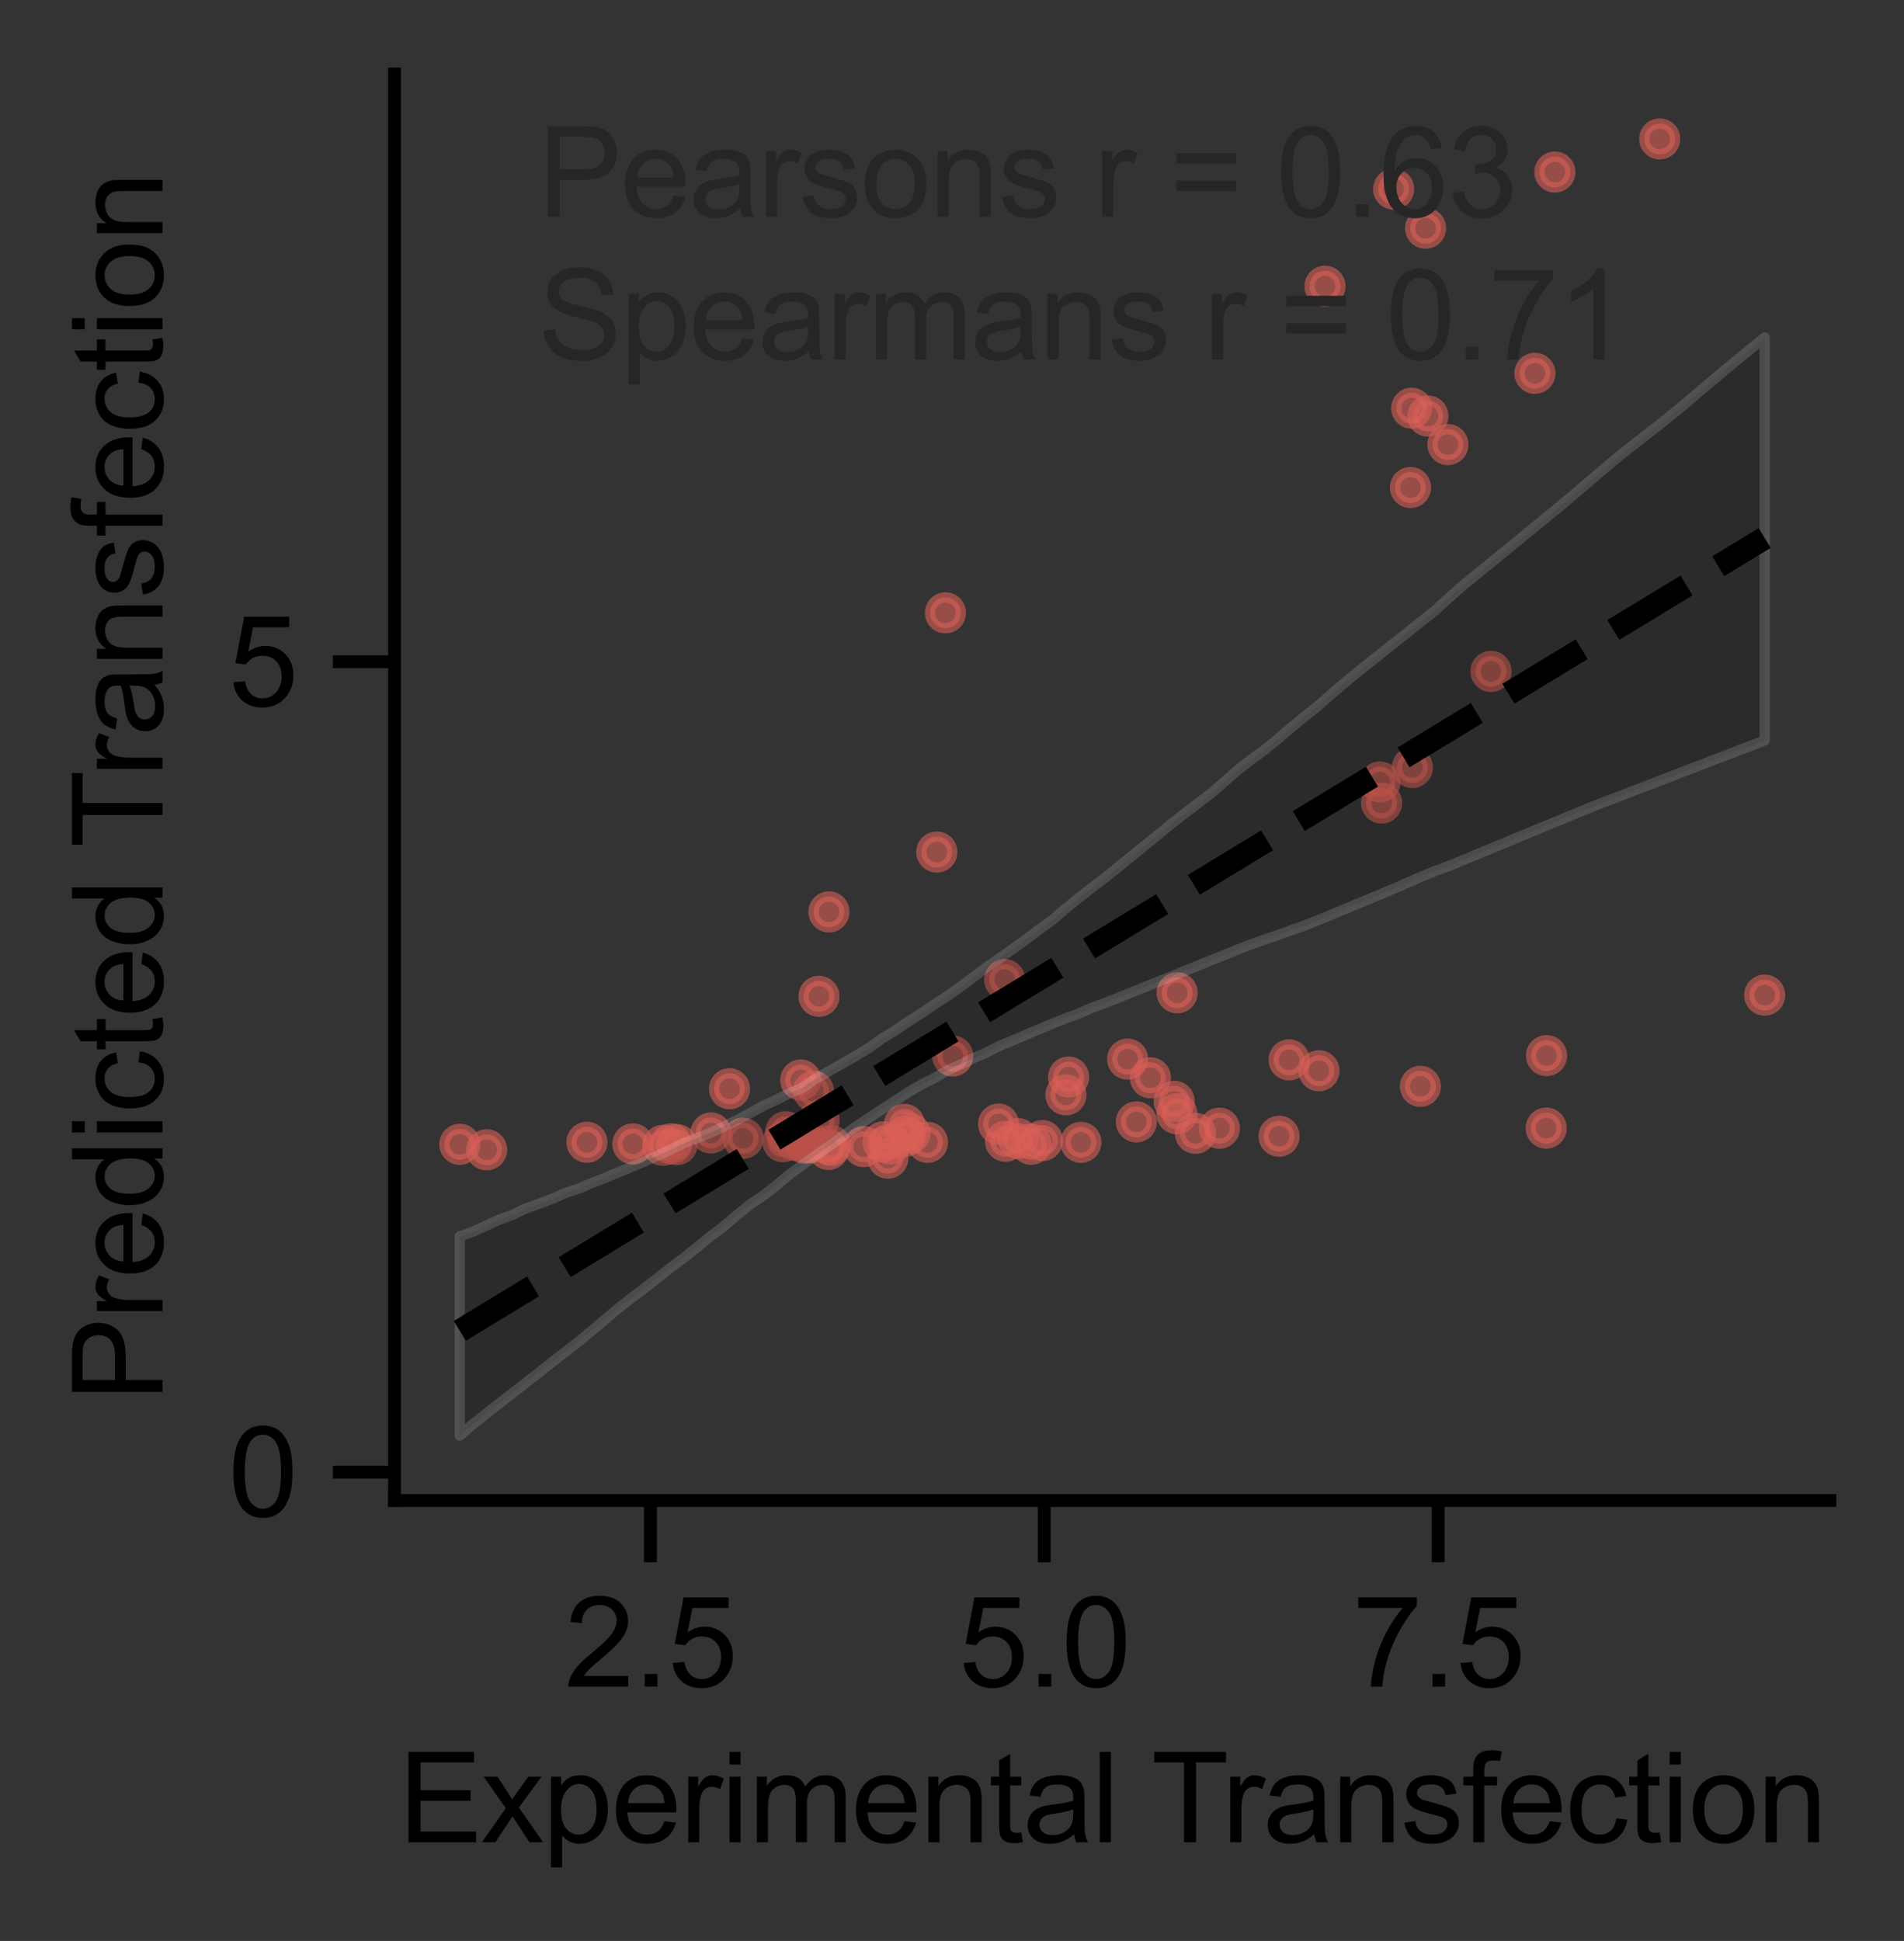 <?xml version="1.0" encoding="utf-8" standalone="no"?>
<!DOCTYPE svg PUBLIC "-//W3C//DTD SVG 1.1//EN"
  "http://www.w3.org/Graphics/SVG/1.1/DTD/svg11.dtd">
<svg xmlns:xlink="http://www.w3.org/1999/xlink" width="185.048pt" height="188.595pt" viewBox="0 0 185.048 188.595" xmlns="http://www.w3.org/2000/svg" version="1.1">
 <rect x="0" y="0" width="185.048" height="188.595" fill="#333333" stroke="none"/>
 <defs>
  <style type="text/css">*{stroke-linejoin: round; stroke-linecap: butt}</style>
 </defs>
 <g id="figure_1">
  <g id="patch_1">
   <path d="M 0 188.595 
L 185.048 188.595 
L 185.048 0 
L 0 0 
L 0 188.595 
z
" style="fill: none"/>
  </g>
  <g id="axes_1">
   <g id="patch_2">
    <path d="M 38.347 145.8 
L 177.847 145.8 
L 177.847 7.2 
L 38.347 7.2 
L 38.347 145.8 
z
" style="fill: none"/>
   </g>
   <g id="matplotlib.axis_1">
    <g id="xtick_1">
     <g id="line2d_1">
      <defs>
       <path id="mcff7a9a313" d="M 0 0 
L 0 6 
" style="stroke: #000000; stroke-width: 1.25"/>
      </defs>
      <g>
       <use xlink:href="#mcff7a9a313" x="63.21" y="145.8" style="stroke: #000000; stroke-width: 1.25"/>
      </g>
     </g>
     <g id="text_1">
      <!-- 2.5 -->
      <g transform="translate(54.87 163.889) scale(0.12 -0.12)">
       <defs>
        <path id="ArialMT-32" d="M 3222 541 
L 3222 0 
L 194 0 
Q 188 203 259 391 
Q 375 700 629 1000 
Q 884 1300 1366 1694 
Q 2113 2306 2375 2664 
Q 2638 3022 2638 3341 
Q 2638 3675 2398 3904 
Q 2159 4134 1775 4134 
Q 1369 4134 1125 3890 
Q 881 3647 878 3216 
L 300 3275 
Q 359 3922 746 4261 
Q 1134 4600 1788 4600 
Q 2447 4600 2831 4234 
Q 3216 3869 3216 3328 
Q 3216 3053 3103 2787 
Q 2991 2522 2730 2228 
Q 2469 1934 1863 1422 
Q 1356 997 1212 845 
Q 1069 694 975 541 
L 3222 541 
z
" transform="scale(0.016)"/>
        <path id="ArialMT-2e" d="M 581 0 
L 581 641 
L 1222 641 
L 1222 0 
L 581 0 
z
" transform="scale(0.016)"/>
        <path id="ArialMT-35" d="M 266 1200 
L 856 1250 
Q 922 819 1161 601 
Q 1400 384 1738 384 
Q 2144 384 2425 690 
Q 2706 997 2706 1503 
Q 2706 1984 2436 2262 
Q 2166 2541 1728 2541 
Q 1456 2541 1237 2417 
Q 1019 2294 894 2097 
L 366 2166 
L 809 4519 
L 3088 4519 
L 3088 3981 
L 1259 3981 
L 1013 2750 
Q 1425 3038 1878 3038 
Q 2478 3038 2890 2622 
Q 3303 2206 3303 1553 
Q 3303 931 2941 478 
Q 2500 -78 1738 -78 
Q 1113 -78 717 272 
Q 322 622 266 1200 
z
" transform="scale(0.016)"/>
       </defs>
       <use xlink:href="#ArialMT-32"/>
       <use xlink:href="#ArialMT-2e" x="55.615"/>
       <use xlink:href="#ArialMT-35" x="83.398"/>
      </g>
     </g>
    </g>
    <g id="xtick_2">
     <g id="line2d_2">
      <g>
       <use xlink:href="#mcff7a9a313" x="101.49" y="145.8" style="stroke: #000000; stroke-width: 1.25"/>
      </g>
     </g>
     <g id="text_2">
      <!-- 5.0 -->
      <g transform="translate(93.15 163.889) scale(0.12 -0.12)">
       <defs>
        <path id="ArialMT-30" d="M 266 2259 
Q 266 3072 433 3567 
Q 600 4063 929 4331 
Q 1259 4600 1759 4600 
Q 2128 4600 2406 4451 
Q 2684 4303 2865 4023 
Q 3047 3744 3150 3342 
Q 3253 2941 3253 2259 
Q 3253 1453 3087 958 
Q 2922 463 2592 192 
Q 2263 -78 1759 -78 
Q 1097 -78 719 397 
Q 266 969 266 2259 
z
M 844 2259 
Q 844 1131 1108 757 
Q 1372 384 1759 384 
Q 2147 384 2411 759 
Q 2675 1134 2675 2259 
Q 2675 3391 2411 3762 
Q 2147 4134 1753 4134 
Q 1366 4134 1134 3806 
Q 844 3388 844 2259 
z
" transform="scale(0.016)"/>
       </defs>
       <use xlink:href="#ArialMT-35"/>
       <use xlink:href="#ArialMT-2e" x="55.615"/>
       <use xlink:href="#ArialMT-30" x="83.398"/>
      </g>
     </g>
    </g>
    <g id="xtick_3">
     <g id="line2d_3">
      <g>
       <use xlink:href="#mcff7a9a313" x="139.77" y="145.8" style="stroke: #000000; stroke-width: 1.25"/>
      </g>
     </g>
     <g id="text_3">
      <!-- 7.5 -->
      <g transform="translate(131.43 163.889) scale(0.12 -0.12)">
       <defs>
        <path id="ArialMT-37" d="M 303 3981 
L 303 4522 
L 3269 4522 
L 3269 4084 
Q 2831 3619 2401 2847 
Q 1972 2075 1738 1259 
Q 1569 684 1522 0 
L 944 0 
Q 953 541 1156 1306 
Q 1359 2072 1739 2783 
Q 2119 3494 2547 3981 
L 303 3981 
z
" transform="scale(0.016)"/>
       </defs>
       <use xlink:href="#ArialMT-37"/>
       <use xlink:href="#ArialMT-2e" x="55.615"/>
       <use xlink:href="#ArialMT-35" x="83.398"/>
      </g>
     </g>
    </g>
    <g id="text_4">
     <!-- Experimental Transfection -->
     <g transform="translate(38.735 179.01) scale(0.12 -0.12)">
      <defs>
       <path id="ArialMT-45" d="M 506 0 
L 506 4581 
L 3819 4581 
L 3819 4041 
L 1113 4041 
L 1113 2638 
L 3647 2638 
L 3647 2100 
L 1113 2100 
L 1113 541 
L 3925 541 
L 3925 0 
L 506 0 
z
" transform="scale(0.016)"/>
       <path id="ArialMT-78" d="M 47 0 
L 1259 1725 
L 138 3319 
L 841 3319 
L 1350 2541 
Q 1494 2319 1581 2169 
Q 1719 2375 1834 2534 
L 2394 3319 
L 3066 3319 
L 1919 1756 
L 3153 0 
L 2463 0 
L 1781 1031 
L 1600 1309 
L 728 0 
L 47 0 
z
" transform="scale(0.016)"/>
       <path id="ArialMT-70" d="M 422 -1272 
L 422 3319 
L 934 3319 
L 934 2888 
Q 1116 3141 1344 3267 
Q 1572 3394 1897 3394 
Q 2322 3394 2647 3175 
Q 2972 2956 3137 2557 
Q 3303 2159 3303 1684 
Q 3303 1175 3120 767 
Q 2938 359 2589 142 
Q 2241 -75 1856 -75 
Q 1575 -75 1351 44 
Q 1128 163 984 344 
L 984 -1272 
L 422 -1272 
z
M 931 1641 
Q 931 1000 1190 694 
Q 1450 388 1819 388 
Q 2194 388 2461 705 
Q 2728 1022 2728 1688 
Q 2728 2322 2467 2637 
Q 2206 2953 1844 2953 
Q 1484 2953 1207 2617 
Q 931 2281 931 1641 
z
" transform="scale(0.016)"/>
       <path id="ArialMT-65" d="M 2694 1069 
L 3275 997 
Q 3138 488 2766 206 
Q 2394 -75 1816 -75 
Q 1088 -75 661 373 
Q 234 822 234 1631 
Q 234 2469 665 2931 
Q 1097 3394 1784 3394 
Q 2450 3394 2872 2941 
Q 3294 2488 3294 1666 
Q 3294 1616 3291 1516 
L 816 1516 
Q 847 969 1125 678 
Q 1403 388 1819 388 
Q 2128 388 2347 550 
Q 2566 713 2694 1069 
z
M 847 1978 
L 2700 1978 
Q 2663 2397 2488 2606 
Q 2219 2931 1791 2931 
Q 1403 2931 1139 2672 
Q 875 2413 847 1978 
z
" transform="scale(0.016)"/>
       <path id="ArialMT-72" d="M 416 0 
L 416 3319 
L 922 3319 
L 922 2816 
Q 1116 3169 1280 3281 
Q 1444 3394 1641 3394 
Q 1925 3394 2219 3213 
L 2025 2691 
Q 1819 2813 1613 2813 
Q 1428 2813 1281 2702 
Q 1134 2591 1072 2394 
Q 978 2094 978 1738 
L 978 0 
L 416 0 
z
" transform="scale(0.016)"/>
       <path id="ArialMT-69" d="M 425 3934 
L 425 4581 
L 988 4581 
L 988 3934 
L 425 3934 
z
M 425 0 
L 425 3319 
L 988 3319 
L 988 0 
L 425 0 
z
" transform="scale(0.016)"/>
       <path id="ArialMT-6d" d="M 422 0 
L 422 3319 
L 925 3319 
L 925 2853 
Q 1081 3097 1340 3245 
Q 1600 3394 1931 3394 
Q 2300 3394 2536 3241 
Q 2772 3088 2869 2813 
Q 3263 3394 3894 3394 
Q 4388 3394 4653 3120 
Q 4919 2847 4919 2278 
L 4919 0 
L 4359 0 
L 4359 2091 
Q 4359 2428 4304 2576 
Q 4250 2725 4106 2815 
Q 3963 2906 3769 2906 
Q 3419 2906 3187 2673 
Q 2956 2441 2956 1928 
L 2956 0 
L 2394 0 
L 2394 2156 
Q 2394 2531 2256 2718 
Q 2119 2906 1806 2906 
Q 1569 2906 1367 2781 
Q 1166 2656 1075 2415 
Q 984 2175 984 1722 
L 984 0 
L 422 0 
z
" transform="scale(0.016)"/>
       <path id="ArialMT-6e" d="M 422 0 
L 422 3319 
L 928 3319 
L 928 2847 
Q 1294 3394 1984 3394 
Q 2284 3394 2536 3286 
Q 2788 3178 2913 3003 
Q 3038 2828 3088 2588 
Q 3119 2431 3119 2041 
L 3119 0 
L 2556 0 
L 2556 2019 
Q 2556 2363 2490 2533 
Q 2425 2703 2258 2804 
Q 2091 2906 1866 2906 
Q 1506 2906 1245 2678 
Q 984 2450 984 1813 
L 984 0 
L 422 0 
z
" transform="scale(0.016)"/>
       <path id="ArialMT-74" d="M 1650 503 
L 1731 6 
Q 1494 -44 1306 -44 
Q 1000 -44 831 53 
Q 663 150 594 308 
Q 525 466 525 972 
L 525 2881 
L 113 2881 
L 113 3319 
L 525 3319 
L 525 4141 
L 1084 4478 
L 1084 3319 
L 1650 3319 
L 1650 2881 
L 1084 2881 
L 1084 941 
Q 1084 700 1114 631 
Q 1144 563 1211 522 
Q 1278 481 1403 481 
Q 1497 481 1650 503 
z
" transform="scale(0.016)"/>
       <path id="ArialMT-61" d="M 2588 409 
Q 2275 144 1986 34 
Q 1697 -75 1366 -75 
Q 819 -75 525 192 
Q 231 459 231 875 
Q 231 1119 342 1320 
Q 453 1522 633 1644 
Q 813 1766 1038 1828 
Q 1203 1872 1538 1913 
Q 2219 1994 2541 2106 
Q 2544 2222 2544 2253 
Q 2544 2597 2384 2738 
Q 2169 2928 1744 2928 
Q 1347 2928 1158 2789 
Q 969 2650 878 2297 
L 328 2372 
Q 403 2725 575 2942 
Q 747 3159 1072 3276 
Q 1397 3394 1825 3394 
Q 2250 3394 2515 3294 
Q 2781 3194 2906 3042 
Q 3031 2891 3081 2659 
Q 3109 2516 3109 2141 
L 3109 1391 
Q 3109 606 3145 398 
Q 3181 191 3288 0 
L 2700 0 
Q 2613 175 2588 409 
z
M 2541 1666 
Q 2234 1541 1622 1453 
Q 1275 1403 1131 1340 
Q 988 1278 909 1158 
Q 831 1038 831 891 
Q 831 666 1001 516 
Q 1172 366 1500 366 
Q 1825 366 2078 508 
Q 2331 650 2450 897 
Q 2541 1088 2541 1459 
L 2541 1666 
z
" transform="scale(0.016)"/>
       <path id="ArialMT-6c" d="M 409 0 
L 409 4581 
L 972 4581 
L 972 0 
L 409 0 
z
" transform="scale(0.016)"/>
       <path id="ArialMT-20" transform="scale(0.016)"/>
       <path id="ArialMT-54" d="M 1659 0 
L 1659 4041 
L 150 4041 
L 150 4581 
L 3781 4581 
L 3781 4041 
L 2266 4041 
L 2266 0 
L 1659 0 
z
" transform="scale(0.016)"/>
       <path id="ArialMT-73" d="M 197 991 
L 753 1078 
Q 800 744 1014 566 
Q 1228 388 1613 388 
Q 2000 388 2187 545 
Q 2375 703 2375 916 
Q 2375 1106 2209 1216 
Q 2094 1291 1634 1406 
Q 1016 1563 777 1677 
Q 538 1791 414 1992 
Q 291 2194 291 2438 
Q 291 2659 392 2848 
Q 494 3038 669 3163 
Q 800 3259 1026 3326 
Q 1253 3394 1513 3394 
Q 1903 3394 2198 3281 
Q 2494 3169 2634 2976 
Q 2775 2784 2828 2463 
L 2278 2388 
Q 2241 2644 2061 2787 
Q 1881 2931 1553 2931 
Q 1166 2931 1000 2803 
Q 834 2675 834 2503 
Q 834 2394 903 2306 
Q 972 2216 1119 2156 
Q 1203 2125 1616 2013 
Q 2213 1853 2448 1751 
Q 2684 1650 2818 1456 
Q 2953 1263 2953 975 
Q 2953 694 2789 445 
Q 2625 197 2315 61 
Q 2006 -75 1616 -75 
Q 969 -75 630 194 
Q 291 463 197 991 
z
" transform="scale(0.016)"/>
       <path id="ArialMT-66" d="M 556 0 
L 556 2881 
L 59 2881 
L 59 3319 
L 556 3319 
L 556 3672 
Q 556 4006 616 4169 
Q 697 4388 901 4523 
Q 1106 4659 1475 4659 
Q 1713 4659 2000 4603 
L 1916 4113 
Q 1741 4144 1584 4144 
Q 1328 4144 1222 4034 
Q 1116 3925 1116 3625 
L 1116 3319 
L 1763 3319 
L 1763 2881 
L 1116 2881 
L 1116 0 
L 556 0 
z
" transform="scale(0.016)"/>
       <path id="ArialMT-63" d="M 2588 1216 
L 3141 1144 
Q 3050 572 2676 248 
Q 2303 -75 1759 -75 
Q 1078 -75 664 370 
Q 250 816 250 1647 
Q 250 2184 428 2587 
Q 606 2991 970 3192 
Q 1334 3394 1763 3394 
Q 2303 3394 2647 3120 
Q 2991 2847 3088 2344 
L 2541 2259 
Q 2463 2594 2264 2762 
Q 2066 2931 1784 2931 
Q 1359 2931 1093 2626 
Q 828 2322 828 1663 
Q 828 994 1084 691 
Q 1341 388 1753 388 
Q 2084 388 2306 591 
Q 2528 794 2588 1216 
z
" transform="scale(0.016)"/>
       <path id="ArialMT-6f" d="M 213 1659 
Q 213 2581 725 3025 
Q 1153 3394 1769 3394 
Q 2453 3394 2887 2945 
Q 3322 2497 3322 1706 
Q 3322 1066 3130 698 
Q 2938 331 2570 128 
Q 2203 -75 1769 -75 
Q 1072 -75 642 372 
Q 213 819 213 1659 
z
M 791 1659 
Q 791 1022 1069 705 
Q 1347 388 1769 388 
Q 2188 388 2466 706 
Q 2744 1025 2744 1678 
Q 2744 2294 2464 2611 
Q 2184 2928 1769 2928 
Q 1347 2928 1069 2612 
Q 791 2297 791 1659 
z
" transform="scale(0.016)"/>
      </defs>
      <use xlink:href="#ArialMT-45"/>
      <use xlink:href="#ArialMT-78" x="66.699"/>
      <use xlink:href="#ArialMT-70" x="116.699"/>
      <use xlink:href="#ArialMT-65" x="172.314"/>
      <use xlink:href="#ArialMT-72" x="227.93"/>
      <use xlink:href="#ArialMT-69" x="261.23"/>
      <use xlink:href="#ArialMT-6d" x="283.447"/>
      <use xlink:href="#ArialMT-65" x="366.748"/>
      <use xlink:href="#ArialMT-6e" x="422.363"/>
      <use xlink:href="#ArialMT-74" x="477.979"/>
      <use xlink:href="#ArialMT-61" x="505.762"/>
      <use xlink:href="#ArialMT-6c" x="561.377"/>
      <use xlink:href="#ArialMT-20" x="583.594"/>
      <use xlink:href="#ArialMT-54" x="609.627"/>
      <use xlink:href="#ArialMT-72" x="666.961"/>
      <use xlink:href="#ArialMT-61" x="700.262"/>
      <use xlink:href="#ArialMT-6e" x="755.877"/>
      <use xlink:href="#ArialMT-73" x="811.492"/>
      <use xlink:href="#ArialMT-66" x="861.492"/>
      <use xlink:href="#ArialMT-65" x="889.275"/>
      <use xlink:href="#ArialMT-63" x="944.891"/>
      <use xlink:href="#ArialMT-74" x="994.891"/>
      <use xlink:href="#ArialMT-69" x="1022.674"/>
      <use xlink:href="#ArialMT-6f" x="1044.891"/>
      <use xlink:href="#ArialMT-6e" x="1100.506"/>
     </g>
    </g>
   </g>
   <g id="matplotlib.axis_2">
    <g id="ytick_1">
     <g id="line2d_4">
      <defs>
       <path id="m0abe93156a" d="M 0 0 
L -6 0 
" style="stroke: #000000; stroke-width: 1.25"/>
      </defs>
      <g>
       <use xlink:href="#m0abe93156a" x="38.347" y="143.047" style="stroke: #000000; stroke-width: 1.25"/>
      </g>
     </g>
     <g id="text_5">
      <!-- 0 -->
      <g transform="translate(22.174 147.342) scale(0.12 -0.12)">
       <use xlink:href="#ArialMT-30"/>
      </g>
     </g>
    </g>
    <g id="ytick_2">
     <g id="line2d_5">
      <g>
       <use xlink:href="#m0abe93156a" x="38.347" y="64.302" style="stroke: #000000; stroke-width: 1.25"/>
      </g>
     </g>
     <g id="text_6">
      <!-- 5 -->
      <g transform="translate(22.174 68.596) scale(0.12 -0.12)">
       <use xlink:href="#ArialMT-35"/>
      </g>
     </g>
    </g>
    <g id="text_7">
     <!-- Predicted Transfection -->
     <g transform="translate(15.789 136.195) rotate(-90) scale(0.12 -0.12)">
      <defs>
       <path id="ArialMT-50" d="M 494 0 
L 494 4581 
L 2222 4581 
Q 2678 4581 2919 4538 
Q 3256 4481 3484 4323 
Q 3713 4166 3852 3881 
Q 3991 3597 3991 3256 
Q 3991 2672 3619 2267 
Q 3247 1863 2275 1863 
L 1100 1863 
L 1100 0 
L 494 0 
z
M 1100 2403 
L 2284 2403 
Q 2872 2403 3119 2622 
Q 3366 2841 3366 3238 
Q 3366 3525 3220 3729 
Q 3075 3934 2838 4000 
Q 2684 4041 2272 4041 
L 1100 4041 
L 1100 2403 
z
" transform="scale(0.016)"/>
       <path id="ArialMT-64" d="M 2575 0 
L 2575 419 
Q 2259 -75 1647 -75 
Q 1250 -75 917 144 
Q 584 363 401 755 
Q 219 1147 219 1656 
Q 219 2153 384 2558 
Q 550 2963 881 3178 
Q 1213 3394 1622 3394 
Q 1922 3394 2156 3267 
Q 2391 3141 2538 2938 
L 2538 4581 
L 3097 4581 
L 3097 0 
L 2575 0 
z
M 797 1656 
Q 797 1019 1065 703 
Q 1334 388 1700 388 
Q 2069 388 2326 689 
Q 2584 991 2584 1609 
Q 2584 2291 2321 2609 
Q 2059 2928 1675 2928 
Q 1300 2928 1048 2622 
Q 797 2316 797 1656 
z
" transform="scale(0.016)"/>
      </defs>
      <use xlink:href="#ArialMT-50"/>
      <use xlink:href="#ArialMT-72" x="66.699"/>
      <use xlink:href="#ArialMT-65" x="100"/>
      <use xlink:href="#ArialMT-64" x="155.615"/>
      <use xlink:href="#ArialMT-69" x="211.23"/>
      <use xlink:href="#ArialMT-63" x="233.447"/>
      <use xlink:href="#ArialMT-74" x="283.447"/>
      <use xlink:href="#ArialMT-65" x="311.23"/>
      <use xlink:href="#ArialMT-64" x="366.846"/>
      <use xlink:href="#ArialMT-20" x="422.461"/>
      <use xlink:href="#ArialMT-54" x="448.494"/>
      <use xlink:href="#ArialMT-72" x="505.828"/>
      <use xlink:href="#ArialMT-61" x="539.129"/>
      <use xlink:href="#ArialMT-6e" x="594.744"/>
      <use xlink:href="#ArialMT-73" x="650.359"/>
      <use xlink:href="#ArialMT-66" x="700.359"/>
      <use xlink:href="#ArialMT-65" x="728.143"/>
      <use xlink:href="#ArialMT-63" x="783.758"/>
      <use xlink:href="#ArialMT-74" x="833.758"/>
      <use xlink:href="#ArialMT-69" x="861.541"/>
      <use xlink:href="#ArialMT-6f" x="883.758"/>
      <use xlink:href="#ArialMT-6e" x="939.373"/>
     </g>
    </g>
   </g>
   <g id="PathCollection_1">
    <defs>
     <path id="mdca4efd3ce" d="M 0 1.5 
C 0.398 1.5 0.779 1.342 1.061 1.061 
C 1.342 0.779 1.5 0.398 1.5 0 
C 1.5 -0.398 1.342 -0.779 1.061 -1.061 
C 0.779 -1.342 0.398 -1.5 0 -1.5 
C -0.398 -1.5 -0.779 -1.342 -1.061 -1.061 
C -1.342 -0.779 -1.5 -0.398 -1.5 0 
C -1.5 0.398 -1.342 0.779 -1.061 1.061 
C -0.779 1.342 -0.398 1.5 0 1.5 
z
" style="stroke: #db5f57; stroke-opacity: 0.6"/>
    </defs>
    <g clip-path="url(#p42cdfbd443)">
     <use xlink:href="#mdca4efd3ce" x="161.306" y="13.5" style="fill: #db5f57; fill-opacity: 0.6; stroke: #db5f57; stroke-opacity: 0.6"/>
     <use xlink:href="#mdca4efd3ce" x="151.116" y="16.719" style="fill: #db5f57; fill-opacity: 0.6; stroke: #db5f57; stroke-opacity: 0.6"/>
     <use xlink:href="#mdca4efd3ce" x="137.081" y="47.369" style="fill: #db5f57; fill-opacity: 0.6; stroke: #db5f57; stroke-opacity: 0.6"/>
     <use xlink:href="#mdca4efd3ce" x="137.199" y="39.663" style="fill: #db5f57; fill-opacity: 0.6; stroke: #db5f57; stroke-opacity: 0.6"/>
     <use xlink:href="#mdca4efd3ce" x="79.061" y="106.019" style="fill: #db5f57; fill-opacity: 0.6; stroke: #db5f57; stroke-opacity: 0.6"/>
     <use xlink:href="#mdca4efd3ce" x="80.564" y="88.605" style="fill: #db5f57; fill-opacity: 0.6; stroke: #db5f57; stroke-opacity: 0.6"/>
     <use xlink:href="#mdca4efd3ce" x="144.906" y="65.237" style="fill: #db5f57; fill-opacity: 0.6; stroke: #db5f57; stroke-opacity: 0.6"/>
     <use xlink:href="#mdca4efd3ce" x="128.775" y="27.812" style="fill: #db5f57; fill-opacity: 0.6; stroke: #db5f57; stroke-opacity: 0.6"/>
     <use xlink:href="#mdca4efd3ce" x="125.285" y="102.986" style="fill: #db5f57; fill-opacity: 0.6; stroke: #db5f57; stroke-opacity: 0.6"/>
     <use xlink:href="#mdca4efd3ce" x="134.119" y="75.985" style="fill: #db5f57; fill-opacity: 0.6; stroke: #db5f57; stroke-opacity: 0.6"/>
     <use xlink:href="#mdca4efd3ce" x="77.235" y="110.8" style="fill: #db5f57; fill-opacity: 0.6; stroke: #db5f57; stroke-opacity: 0.6"/>
     <use xlink:href="#mdca4efd3ce" x="111.807" y="104.724" style="fill: #db5f57; fill-opacity: 0.6; stroke: #db5f57; stroke-opacity: 0.6"/>
     <use xlink:href="#mdca4efd3ce" x="135.444" y="18.371" style="fill: #db5f57; fill-opacity: 0.6; stroke: #db5f57; stroke-opacity: 0.6"/>
     <use xlink:href="#mdca4efd3ce" x="138.549" y="22.173" style="fill: #db5f57; fill-opacity: 0.6; stroke: #db5f57; stroke-opacity: 0.6"/>
     <use xlink:href="#mdca4efd3ce" x="140.719" y="43.201" style="fill: #db5f57; fill-opacity: 0.6; stroke: #db5f57; stroke-opacity: 0.6"/>
     <use xlink:href="#mdca4efd3ce" x="138.776" y="40.426" style="fill: #db5f57; fill-opacity: 0.6; stroke: #db5f57; stroke-opacity: 0.6"/>
     <use xlink:href="#mdca4efd3ce" x="91.046" y="82.792" style="fill: #db5f57; fill-opacity: 0.6; stroke: #db5f57; stroke-opacity: 0.6"/>
     <use xlink:href="#mdca4efd3ce" x="91.883" y="59.549" style="fill: #db5f57; fill-opacity: 0.6; stroke: #db5f57; stroke-opacity: 0.6"/>
     <use xlink:href="#mdca4efd3ce" x="134.276" y="78.027" style="fill: #db5f57; fill-opacity: 0.6; stroke: #db5f57; stroke-opacity: 0.6"/>
     <use xlink:href="#mdca4efd3ce" x="149.176" y="36.276" style="fill: #db5f57; fill-opacity: 0.6; stroke: #db5f57; stroke-opacity: 0.6"/>
     <use xlink:href="#mdca4efd3ce" x="109.591" y="102.912" style="fill: #db5f57; fill-opacity: 0.6; stroke: #db5f57; stroke-opacity: 0.6"/>
     <use xlink:href="#mdca4efd3ce" x="137.268" y="74.573" style="fill: #db5f57; fill-opacity: 0.6; stroke: #db5f57; stroke-opacity: 0.6"/>
     <use xlink:href="#mdca4efd3ce" x="69.1" y="110.088" style="fill: #db5f57; fill-opacity: 0.6; stroke: #db5f57; stroke-opacity: 0.6"/>
     <use xlink:href="#mdca4efd3ce" x="114.406" y="96.465" style="fill: #db5f57; fill-opacity: 0.6; stroke: #db5f57; stroke-opacity: 0.6"/>
     <use xlink:href="#mdca4efd3ce" x="150.307" y="102.573" style="fill: #db5f57; fill-opacity: 0.6; stroke: #db5f57; stroke-opacity: 0.6"/>
     <use xlink:href="#mdca4efd3ce" x="171.507" y="96.691" style="fill: #db5f57; fill-opacity: 0.6; stroke: #db5f57; stroke-opacity: 0.6"/>
     <use xlink:href="#mdca4efd3ce" x="116.188" y="110.123" style="fill: #db5f57; fill-opacity: 0.6; stroke: #db5f57; stroke-opacity: 0.6"/>
     <use xlink:href="#mdca4efd3ce" x="128.188" y="104.043" style="fill: #db5f57; fill-opacity: 0.6; stroke: #db5f57; stroke-opacity: 0.6"/>
     <use xlink:href="#mdca4efd3ce" x="87.975" y="110.42" style="fill: #db5f57; fill-opacity: 0.6; stroke: #db5f57; stroke-opacity: 0.6"/>
     <use xlink:href="#mdca4efd3ce" x="70.902" y="105.788" style="fill: #db5f57; fill-opacity: 0.6; stroke: #db5f57; stroke-opacity: 0.6"/>
     <use xlink:href="#mdca4efd3ce" x="86.29" y="112.531" style="fill: #db5f57; fill-opacity: 0.6; stroke: #db5f57; stroke-opacity: 0.6"/>
     <use xlink:href="#mdca4efd3ce" x="150.272" y="109.613" style="fill: #db5f57; fill-opacity: 0.6; stroke: #db5f57; stroke-opacity: 0.6"/>
     <use xlink:href="#mdca4efd3ce" x="80.504" y="111.687" style="fill: #db5f57; fill-opacity: 0.6; stroke: #db5f57; stroke-opacity: 0.6"/>
     <use xlink:href="#mdca4efd3ce" x="138.046" y="105.556" style="fill: #db5f57; fill-opacity: 0.6; stroke: #db5f57; stroke-opacity: 0.6"/>
     <use xlink:href="#mdca4efd3ce" x="80.727" y="111.298" style="fill: #db5f57; fill-opacity: 0.6; stroke: #db5f57; stroke-opacity: 0.6"/>
     <use xlink:href="#mdca4efd3ce" x="114.117" y="107.011" style="fill: #db5f57; fill-opacity: 0.6; stroke: #db5f57; stroke-opacity: 0.6"/>
     <use xlink:href="#mdca4efd3ce" x="76.371" y="109.966" style="fill: #db5f57; fill-opacity: 0.6; stroke: #db5f57; stroke-opacity: 0.6"/>
     <use xlink:href="#mdca4efd3ce" x="92.59" y="102.61" style="fill: #db5f57; fill-opacity: 0.6; stroke: #db5f57; stroke-opacity: 0.6"/>
     <use xlink:href="#mdca4efd3ce" x="88.431" y="110.119" style="fill: #db5f57; fill-opacity: 0.6; stroke: #db5f57; stroke-opacity: 0.6"/>
     <use xlink:href="#mdca4efd3ce" x="97.642" y="95.188" style="fill: #db5f57; fill-opacity: 0.6; stroke: #db5f57; stroke-opacity: 0.6"/>
     <use xlink:href="#mdca4efd3ce" x="87.902" y="109.249" style="fill: #db5f57; fill-opacity: 0.6; stroke: #db5f57; stroke-opacity: 0.6"/>
     <use xlink:href="#mdca4efd3ce" x="79.593" y="96.809" style="fill: #db5f57; fill-opacity: 0.6; stroke: #db5f57; stroke-opacity: 0.6"/>
     <use xlink:href="#mdca4efd3ce" x="78.708" y="111.05" style="fill: #db5f57; fill-opacity: 0.6; stroke: #db5f57; stroke-opacity: 0.6"/>
     <use xlink:href="#mdca4efd3ce" x="124.311" y="110.406" style="fill: #db5f57; fill-opacity: 0.6; stroke: #db5f57; stroke-opacity: 0.6"/>
     <use xlink:href="#mdca4efd3ce" x="61.51" y="111.149" style="fill: #db5f57; fill-opacity: 0.6; stroke: #db5f57; stroke-opacity: 0.6"/>
     <use xlink:href="#mdca4efd3ce" x="114.38" y="108.219" style="fill: #db5f57; fill-opacity: 0.6; stroke: #db5f57; stroke-opacity: 0.6"/>
     <use xlink:href="#mdca4efd3ce" x="78.157" y="111.078" style="fill: #db5f57; fill-opacity: 0.6; stroke: #db5f57; stroke-opacity: 0.6"/>
     <use xlink:href="#mdca4efd3ce" x="110.442" y="109.009" style="fill: #db5f57; fill-opacity: 0.6; stroke: #db5f57; stroke-opacity: 0.6"/>
     <use xlink:href="#mdca4efd3ce" x="65.24" y="111.144" style="fill: #db5f57; fill-opacity: 0.6; stroke: #db5f57; stroke-opacity: 0.6"/>
     <use xlink:href="#mdca4efd3ce" x="100.215" y="111.185" style="fill: #db5f57; fill-opacity: 0.6; stroke: #db5f57; stroke-opacity: 0.6"/>
     <use xlink:href="#mdca4efd3ce" x="83.941" y="111.417" style="fill: #db5f57; fill-opacity: 0.6; stroke: #db5f57; stroke-opacity: 0.6"/>
     <use xlink:href="#mdca4efd3ce" x="85.825" y="110.958" style="fill: #db5f57; fill-opacity: 0.6; stroke: #db5f57; stroke-opacity: 0.6"/>
     <use xlink:href="#mdca4efd3ce" x="78.033" y="110.937" style="fill: #db5f57; fill-opacity: 0.6; stroke: #db5f57; stroke-opacity: 0.6"/>
     <use xlink:href="#mdca4efd3ce" x="76.095" y="110.941" style="fill: #db5f57; fill-opacity: 0.6; stroke: #db5f57; stroke-opacity: 0.6"/>
     <use xlink:href="#mdca4efd3ce" x="44.688" y="111.189" style="fill: #db5f57; fill-opacity: 0.6; stroke: #db5f57; stroke-opacity: 0.6"/>
     <use xlink:href="#mdca4efd3ce" x="86.507" y="111.163" style="fill: #db5f57; fill-opacity: 0.6; stroke: #db5f57; stroke-opacity: 0.6"/>
     <use xlink:href="#mdca4efd3ce" x="64.427" y="111.289" style="fill: #db5f57; fill-opacity: 0.6; stroke: #db5f57; stroke-opacity: 0.6"/>
     <use xlink:href="#mdca4efd3ce" x="90.141" y="110.999" style="fill: #db5f57; fill-opacity: 0.6; stroke: #db5f57; stroke-opacity: 0.6"/>
     <use xlink:href="#mdca4efd3ce" x="65.794" y="111.218" style="fill: #db5f57; fill-opacity: 0.6; stroke: #db5f57; stroke-opacity: 0.6"/>
     <use xlink:href="#mdca4efd3ce" x="105.054" y="110.999" style="fill: #db5f57; fill-opacity: 0.6; stroke: #db5f57; stroke-opacity: 0.6"/>
     <use xlink:href="#mdca4efd3ce" x="77.825" y="104.943" style="fill: #db5f57; fill-opacity: 0.6; stroke: #db5f57; stroke-opacity: 0.6"/>
     <use xlink:href="#mdca4efd3ce" x="79.604" y="108.842" style="fill: #db5f57; fill-opacity: 0.6; stroke: #db5f57; stroke-opacity: 0.6"/>
     <use xlink:href="#mdca4efd3ce" x="98.933" y="110.633" style="fill: #db5f57; fill-opacity: 0.6; stroke: #db5f57; stroke-opacity: 0.6"/>
     <use xlink:href="#mdca4efd3ce" x="97.049" y="109.223" style="fill: #db5f57; fill-opacity: 0.6; stroke: #db5f57; stroke-opacity: 0.6"/>
     <use xlink:href="#mdca4efd3ce" x="101.308" y="110.827" style="fill: #db5f57; fill-opacity: 0.6; stroke: #db5f57; stroke-opacity: 0.6"/>
     <use xlink:href="#mdca4efd3ce" x="97.726" y="110.897" style="fill: #db5f57; fill-opacity: 0.6; stroke: #db5f57; stroke-opacity: 0.6"/>
     <use xlink:href="#mdca4efd3ce" x="47.296" y="111.723" style="fill: #db5f57; fill-opacity: 0.6; stroke: #db5f57; stroke-opacity: 0.6"/>
     <use xlink:href="#mdca4efd3ce" x="118.512" y="109.623" style="fill: #db5f57; fill-opacity: 0.6; stroke: #db5f57; stroke-opacity: 0.6"/>
     <use xlink:href="#mdca4efd3ce" x="57.042" y="110.992" style="fill: #db5f57; fill-opacity: 0.6; stroke: #db5f57; stroke-opacity: 0.6"/>
     <use xlink:href="#mdca4efd3ce" x="103.857" y="104.651" style="fill: #db5f57; fill-opacity: 0.6; stroke: #db5f57; stroke-opacity: 0.6"/>
     <use xlink:href="#mdca4efd3ce" x="72.218" y="110.604" style="fill: #db5f57; fill-opacity: 0.6; stroke: #db5f57; stroke-opacity: 0.6"/>
     <use xlink:href="#mdca4efd3ce" x="103.593" y="106.384" style="fill: #db5f57; fill-opacity: 0.6; stroke: #db5f57; stroke-opacity: 0.6"/>
    </g>
   </g>
   <g id="PolyCollection_1">
    <defs>
     <path id="m95dad2ccb4" d="M 44.688 -68.46 
L 44.688 -49.095 
L 45.969 -50.219 
L 47.25 -51.235 
L 48.531 -52.231 
L 49.812 -53.227 
L 51.093 -54.224 
L 52.374 -55.22 
L 53.655 -56.239 
L 54.936 -57.228 
L 56.217 -58.225 
L 57.498 -59.287 
L 58.779 -60.36 
L 60.06 -61.451 
L 61.341 -62.441 
L 62.622 -63.415 
L 63.903 -64.403 
L 65.184 -65.422 
L 66.465 -66.384 
L 67.746 -67.4 
L 69.027 -68.451 
L 70.308 -69.407 
L 71.589 -70.51 
L 72.87 -71.543 
L 74.151 -72.404 
L 75.432 -73.4 
L 76.713 -74.48 
L 77.994 -75.409 
L 79.275 -76.32 
L 80.556 -77.225 
L 81.837 -78.15 
L 83.118 -79.085 
L 84.399 -79.929 
L 85.68 -80.783 
L 86.961 -81.608 
L 88.242 -82.447 
L 89.523 -83.196 
L 90.804 -83.837 
L 92.085 -84.596 
L 93.366 -85.161 
L 94.647 -85.793 
L 95.928 -86.354 
L 97.209 -87.004 
L 98.49 -87.526 
L 99.771 -88.07 
L 101.052 -88.617 
L 102.333 -89.147 
L 103.614 -89.674 
L 104.895 -90.127 
L 106.176 -90.699 
L 107.457 -91.16 
L 108.738 -91.661 
L 110.019 -92.179 
L 111.3 -92.697 
L 112.581 -93.214 
L 113.862 -93.732 
L 115.143 -94.25 
L 116.424 -94.768 
L 117.705 -95.29 
L 118.986 -95.803 
L 120.267 -96.318 
L 121.548 -96.822 
L 122.829 -97.27 
L 124.11 -97.72 
L 125.391 -98.171 
L 126.672 -98.621 
L 127.953 -99.121 
L 129.234 -99.652 
L 130.515 -100.182 
L 131.796 -100.714 
L 133.077 -101.245 
L 134.358 -101.777 
L 135.639 -102.323 
L 136.92 -102.88 
L 138.201 -103.436 
L 139.482 -103.967 
L 140.763 -104.431 
L 142.044 -104.959 
L 143.325 -105.488 
L 144.606 -106.017 
L 145.887 -106.547 
L 147.168 -107.077 
L 148.449 -107.608 
L 149.73 -108.138 
L 151.011 -108.668 
L 152.292 -109.199 
L 153.573 -109.729 
L 154.854 -110.251 
L 156.135 -110.743 
L 157.416 -111.236 
L 158.697 -111.729 
L 159.978 -112.221 
L 161.259 -112.714 
L 162.54 -113.207 
L 163.821 -113.7 
L 165.102 -114.192 
L 166.383 -114.685 
L 167.664 -115.176 
L 168.945 -115.667 
L 170.226 -116.159 
L 171.507 -116.65 
L 171.507 -155.799 
L 171.507 -155.799 
L 170.226 -154.755 
L 168.945 -153.711 
L 167.664 -152.667 
L 166.383 -151.585 
L 165.102 -150.493 
L 163.821 -149.401 
L 162.54 -148.346 
L 161.259 -147.319 
L 159.978 -146.322 
L 158.697 -145.325 
L 157.416 -144.326 
L 156.135 -143.246 
L 154.854 -142.156 
L 153.573 -141.066 
L 152.292 -139.977 
L 151.011 -138.907 
L 149.73 -137.862 
L 148.449 -136.816 
L 147.168 -135.77 
L 145.887 -134.725 
L 144.606 -133.679 
L 143.325 -132.633 
L 142.044 -131.586 
L 140.763 -130.46 
L 139.482 -129.276 
L 138.201 -128.259 
L 136.92 -127.242 
L 135.639 -126.225 
L 134.358 -125.208 
L 133.077 -124.191 
L 131.796 -123.173 
L 130.515 -122.107 
L 129.234 -121.004 
L 127.953 -119.891 
L 126.672 -118.872 
L 125.391 -117.811 
L 124.11 -116.719 
L 122.829 -115.682 
L 121.548 -114.742 
L 120.267 -113.75 
L 118.986 -112.62 
L 117.705 -111.51 
L 116.424 -110.537 
L 115.143 -109.562 
L 113.862 -108.571 
L 112.581 -107.501 
L 111.3 -106.479 
L 110.019 -105.435 
L 108.738 -104.39 
L 107.457 -103.356 
L 106.176 -102.384 
L 104.895 -101.386 
L 103.614 -100.347 
L 102.333 -99.248 
L 101.052 -98.314 
L 99.771 -97.349 
L 98.49 -96.436 
L 97.209 -95.527 
L 95.928 -94.646 
L 94.647 -93.683 
L 93.366 -92.722 
L 92.085 -91.817 
L 90.804 -90.996 
L 89.523 -90.117 
L 88.242 -89.314 
L 86.961 -88.433 
L 85.68 -87.656 
L 84.399 -86.734 
L 83.118 -85.959 
L 81.837 -85.223 
L 80.556 -84.51 
L 79.275 -83.776 
L 77.994 -82.898 
L 76.713 -82.362 
L 75.432 -81.715 
L 74.151 -81.129 
L 72.87 -80.418 
L 71.589 -79.737 
L 70.308 -79.11 
L 69.027 -78.519 
L 67.746 -78.01 
L 66.465 -77.526 
L 65.184 -76.892 
L 63.903 -76.301 
L 62.622 -75.726 
L 61.341 -75.198 
L 60.06 -74.667 
L 58.779 -74.135 
L 57.498 -73.63 
L 56.217 -73.093 
L 54.936 -72.668 
L 53.655 -72.107 
L 52.374 -71.624 
L 51.093 -71.165 
L 49.812 -70.554 
L 48.531 -70.088 
L 47.25 -69.503 
L 45.969 -68.921 
L 44.688 -68.46 
z
" style="stroke: #ffffff; stroke-opacity: 0.15"/>
    </defs>
    <g clip-path="url(#p42cdfbd443)">
     <use xlink:href="#m95dad2ccb4" x="0" y="188.595" style="fill-opacity: 0.15; stroke: #ffffff; stroke-opacity: 0.15"/>
    </g>
   </g>
   <g id="line2d_6">
    <path d="M 44.688 129.314 
L 45.969 128.536 
L 47.25 127.758 
L 48.531 126.98 
L 49.812 126.202 
L 51.093 125.423 
L 52.374 124.645 
L 53.655 123.867 
L 54.936 123.089 
L 56.217 122.311 
L 57.498 121.533 
L 58.779 120.754 
L 60.06 119.976 
L 61.341 119.198 
L 62.622 118.42 
L 63.903 117.642 
L 65.184 116.864 
L 66.465 116.086 
L 67.746 115.307 
L 69.027 114.529 
L 70.308 113.751 
L 71.589 112.973 
L 72.87 112.195 
L 74.151 111.417 
L 75.432 110.638 
L 76.713 109.86 
L 77.994 109.082 
L 79.275 108.304 
L 80.556 107.526 
L 81.837 106.748 
L 83.118 105.969 
L 84.399 105.191 
L 85.68 104.413 
L 86.961 103.635 
L 88.242 102.857 
L 89.523 102.079 
L 90.804 101.3 
L 92.085 100.522 
L 93.366 99.744 
L 94.647 98.966 
L 95.928 98.188 
L 97.209 97.41 
L 98.49 96.631 
L 99.771 95.853 
L 101.052 95.075 
L 102.333 94.297 
L 103.614 93.519 
L 104.895 92.741 
L 106.176 91.962 
L 107.457 91.184 
L 108.738 90.406 
L 110.019 89.628 
L 111.3 88.85 
L 112.581 88.072 
L 113.862 87.293 
L 115.143 86.515 
L 116.424 85.737 
L 117.705 84.959 
L 118.986 84.181 
L 120.267 83.403 
L 121.548 82.624 
L 122.829 81.846 
L 124.11 81.068 
L 125.391 80.29 
L 126.672 79.512 
L 127.953 78.734 
L 129.234 77.956 
L 130.515 77.177 
L 131.796 76.399 
L 133.077 75.621 
L 134.358 74.843 
L 135.639 74.065 
L 136.92 73.287 
L 138.201 72.508 
L 139.482 71.73 
L 140.763 70.952 
L 142.044 70.174 
L 143.325 69.396 
L 144.606 68.618 
L 145.887 67.839 
L 147.168 67.061 
L 148.449 66.283 
L 149.73 65.505 
L 151.011 64.727 
L 152.292 63.949 
L 153.573 63.17 
L 154.854 62.392 
L 156.135 61.614 
L 157.416 60.836 
L 158.697 60.058 
L 159.978 59.28 
L 161.259 58.501 
L 162.54 57.723 
L 163.821 56.945 
L 165.102 56.167 
L 166.383 55.389 
L 167.664 54.611 
L 168.945 53.832 
L 170.226 53.054 
L 171.507 52.276 
" clip-path="url(#p42cdfbd443)" style="fill: none; stroke-dasharray: 8.325,3.6; stroke-dashoffset: 0; stroke: #000000; stroke-width: 2.25"/>
   </g>
   <g id="patch_3">
    <path d="M 38.347 145.8 
L 38.347 7.2 
" style="fill: none; stroke: #000000; stroke-width: 1.25; stroke-linejoin: miter; stroke-linecap: square"/>
   </g>
   <g id="patch_4">
    <path d="M 38.347 145.8 
L 177.847 145.8 
" style="fill: none; stroke: #000000; stroke-width: 1.25; stroke-linejoin: miter; stroke-linecap: square"/>
   </g>
   <g id="text_8">
    <!-- Pearsons r = 0.63 -->
    <g style="fill: #262626" transform="translate(52.297 21.06) scale(0.12 -0.12)">
     <defs>
      <path id="ArialMT-3d" d="M 3381 2694 
L 356 2694 
L 356 3219 
L 3381 3219 
L 3381 2694 
z
M 3381 1303 
L 356 1303 
L 356 1828 
L 3381 1828 
L 3381 1303 
z
" transform="scale(0.016)"/>
      <path id="ArialMT-36" d="M 3184 3459 
L 2625 3416 
Q 2550 3747 2413 3897 
Q 2184 4138 1850 4138 
Q 1581 4138 1378 3988 
Q 1113 3794 959 3422 
Q 806 3050 800 2363 
Q 1003 2672 1297 2822 
Q 1591 2972 1913 2972 
Q 2475 2972 2870 2558 
Q 3266 2144 3266 1488 
Q 3266 1056 3080 686 
Q 2894 316 2569 119 
Q 2244 -78 1831 -78 
Q 1128 -78 684 439 
Q 241 956 241 2144 
Q 241 3472 731 4075 
Q 1159 4600 1884 4600 
Q 2425 4600 2770 4297 
Q 3116 3994 3184 3459 
z
M 888 1484 
Q 888 1194 1011 928 
Q 1134 663 1356 523 
Q 1578 384 1822 384 
Q 2178 384 2434 671 
Q 2691 959 2691 1453 
Q 2691 1928 2437 2201 
Q 2184 2475 1800 2475 
Q 1419 2475 1153 2201 
Q 888 1928 888 1484 
z
" transform="scale(0.016)"/>
      <path id="ArialMT-33" d="M 269 1209 
L 831 1284 
Q 928 806 1161 595 
Q 1394 384 1728 384 
Q 2125 384 2398 659 
Q 2672 934 2672 1341 
Q 2672 1728 2419 1979 
Q 2166 2231 1775 2231 
Q 1616 2231 1378 2169 
L 1441 2663 
Q 1497 2656 1531 2656 
Q 1891 2656 2178 2843 
Q 2466 3031 2466 3422 
Q 2466 3731 2256 3934 
Q 2047 4138 1716 4138 
Q 1388 4138 1169 3931 
Q 950 3725 888 3313 
L 325 3413 
Q 428 3978 793 4289 
Q 1159 4600 1703 4600 
Q 2078 4600 2393 4439 
Q 2709 4278 2876 4000 
Q 3044 3722 3044 3409 
Q 3044 3113 2884 2869 
Q 2725 2625 2413 2481 
Q 2819 2388 3044 2092 
Q 3269 1797 3269 1353 
Q 3269 753 2831 336 
Q 2394 -81 1725 -81 
Q 1122 -81 723 278 
Q 325 638 269 1209 
z
" transform="scale(0.016)"/>
     </defs>
     <use xlink:href="#ArialMT-50"/>
     <use xlink:href="#ArialMT-65" x="66.699"/>
     <use xlink:href="#ArialMT-61" x="122.314"/>
     <use xlink:href="#ArialMT-72" x="177.93"/>
     <use xlink:href="#ArialMT-73" x="211.23"/>
     <use xlink:href="#ArialMT-6f" x="261.23"/>
     <use xlink:href="#ArialMT-6e" x="316.846"/>
     <use xlink:href="#ArialMT-73" x="372.461"/>
     <use xlink:href="#ArialMT-20" x="422.461"/>
     <use xlink:href="#ArialMT-72" x="450.244"/>
     <use xlink:href="#ArialMT-20" x="483.545"/>
     <use xlink:href="#ArialMT-3d" x="511.328"/>
     <use xlink:href="#ArialMT-20" x="569.727"/>
     <use xlink:href="#ArialMT-30" x="597.51"/>
     <use xlink:href="#ArialMT-2e" x="653.125"/>
     <use xlink:href="#ArialMT-36" x="680.908"/>
     <use xlink:href="#ArialMT-33" x="736.523"/>
    </g>
   </g>
   <g id="text_9">
    <!-- Spearmans r = 0.71 -->
    <g style="fill: #262626" transform="translate(52.297 34.92) scale(0.12 -0.12)">
     <defs>
      <path id="ArialMT-53" d="M 288 1472 
L 859 1522 
Q 900 1178 1048 958 
Q 1197 738 1509 602 
Q 1822 466 2213 466 
Q 2559 466 2825 569 
Q 3091 672 3220 851 
Q 3350 1031 3350 1244 
Q 3350 1459 3225 1620 
Q 3100 1781 2813 1891 
Q 2628 1963 1997 2114 
Q 1366 2266 1113 2400 
Q 784 2572 623 2826 
Q 463 3081 463 3397 
Q 463 3744 659 4045 
Q 856 4347 1234 4503 
Q 1613 4659 2075 4659 
Q 2584 4659 2973 4495 
Q 3363 4331 3572 4012 
Q 3781 3694 3797 3291 
L 3216 3247 
Q 3169 3681 2898 3903 
Q 2628 4125 2100 4125 
Q 1550 4125 1298 3923 
Q 1047 3722 1047 3438 
Q 1047 3191 1225 3031 
Q 1400 2872 2139 2705 
Q 2878 2538 3153 2413 
Q 3553 2228 3743 1945 
Q 3934 1663 3934 1294 
Q 3934 928 3725 604 
Q 3516 281 3123 101 
Q 2731 -78 2241 -78 
Q 1619 -78 1198 103 
Q 778 284 539 648 
Q 300 1013 288 1472 
z
" transform="scale(0.016)"/>
      <path id="ArialMT-31" d="M 2384 0 
L 1822 0 
L 1822 3584 
Q 1619 3391 1289 3197 
Q 959 3003 697 2906 
L 697 3450 
Q 1169 3672 1522 3987 
Q 1875 4303 2022 4600 
L 2384 4600 
L 2384 0 
z
" transform="scale(0.016)"/>
     </defs>
     <use xlink:href="#ArialMT-53"/>
     <use xlink:href="#ArialMT-70" x="66.699"/>
     <use xlink:href="#ArialMT-65" x="122.314"/>
     <use xlink:href="#ArialMT-61" x="177.93"/>
     <use xlink:href="#ArialMT-72" x="233.545"/>
     <use xlink:href="#ArialMT-6d" x="266.846"/>
     <use xlink:href="#ArialMT-61" x="350.146"/>
     <use xlink:href="#ArialMT-6e" x="405.762"/>
     <use xlink:href="#ArialMT-73" x="461.377"/>
     <use xlink:href="#ArialMT-20" x="511.377"/>
     <use xlink:href="#ArialMT-72" x="539.16"/>
     <use xlink:href="#ArialMT-20" x="572.461"/>
     <use xlink:href="#ArialMT-3d" x="600.244"/>
     <use xlink:href="#ArialMT-20" x="658.643"/>
     <use xlink:href="#ArialMT-30" x="686.426"/>
     <use xlink:href="#ArialMT-2e" x="742.041"/>
     <use xlink:href="#ArialMT-37" x="769.824"/>
     <use xlink:href="#ArialMT-31" x="825.439"/>
    </g>
   </g>
  </g>
 </g>
 <defs>
  <clipPath id="p42cdfbd443">
   <rect x="38.347" y="7.2" width="139.5" height="138.6"/>
  </clipPath>
 </defs>
</svg>
